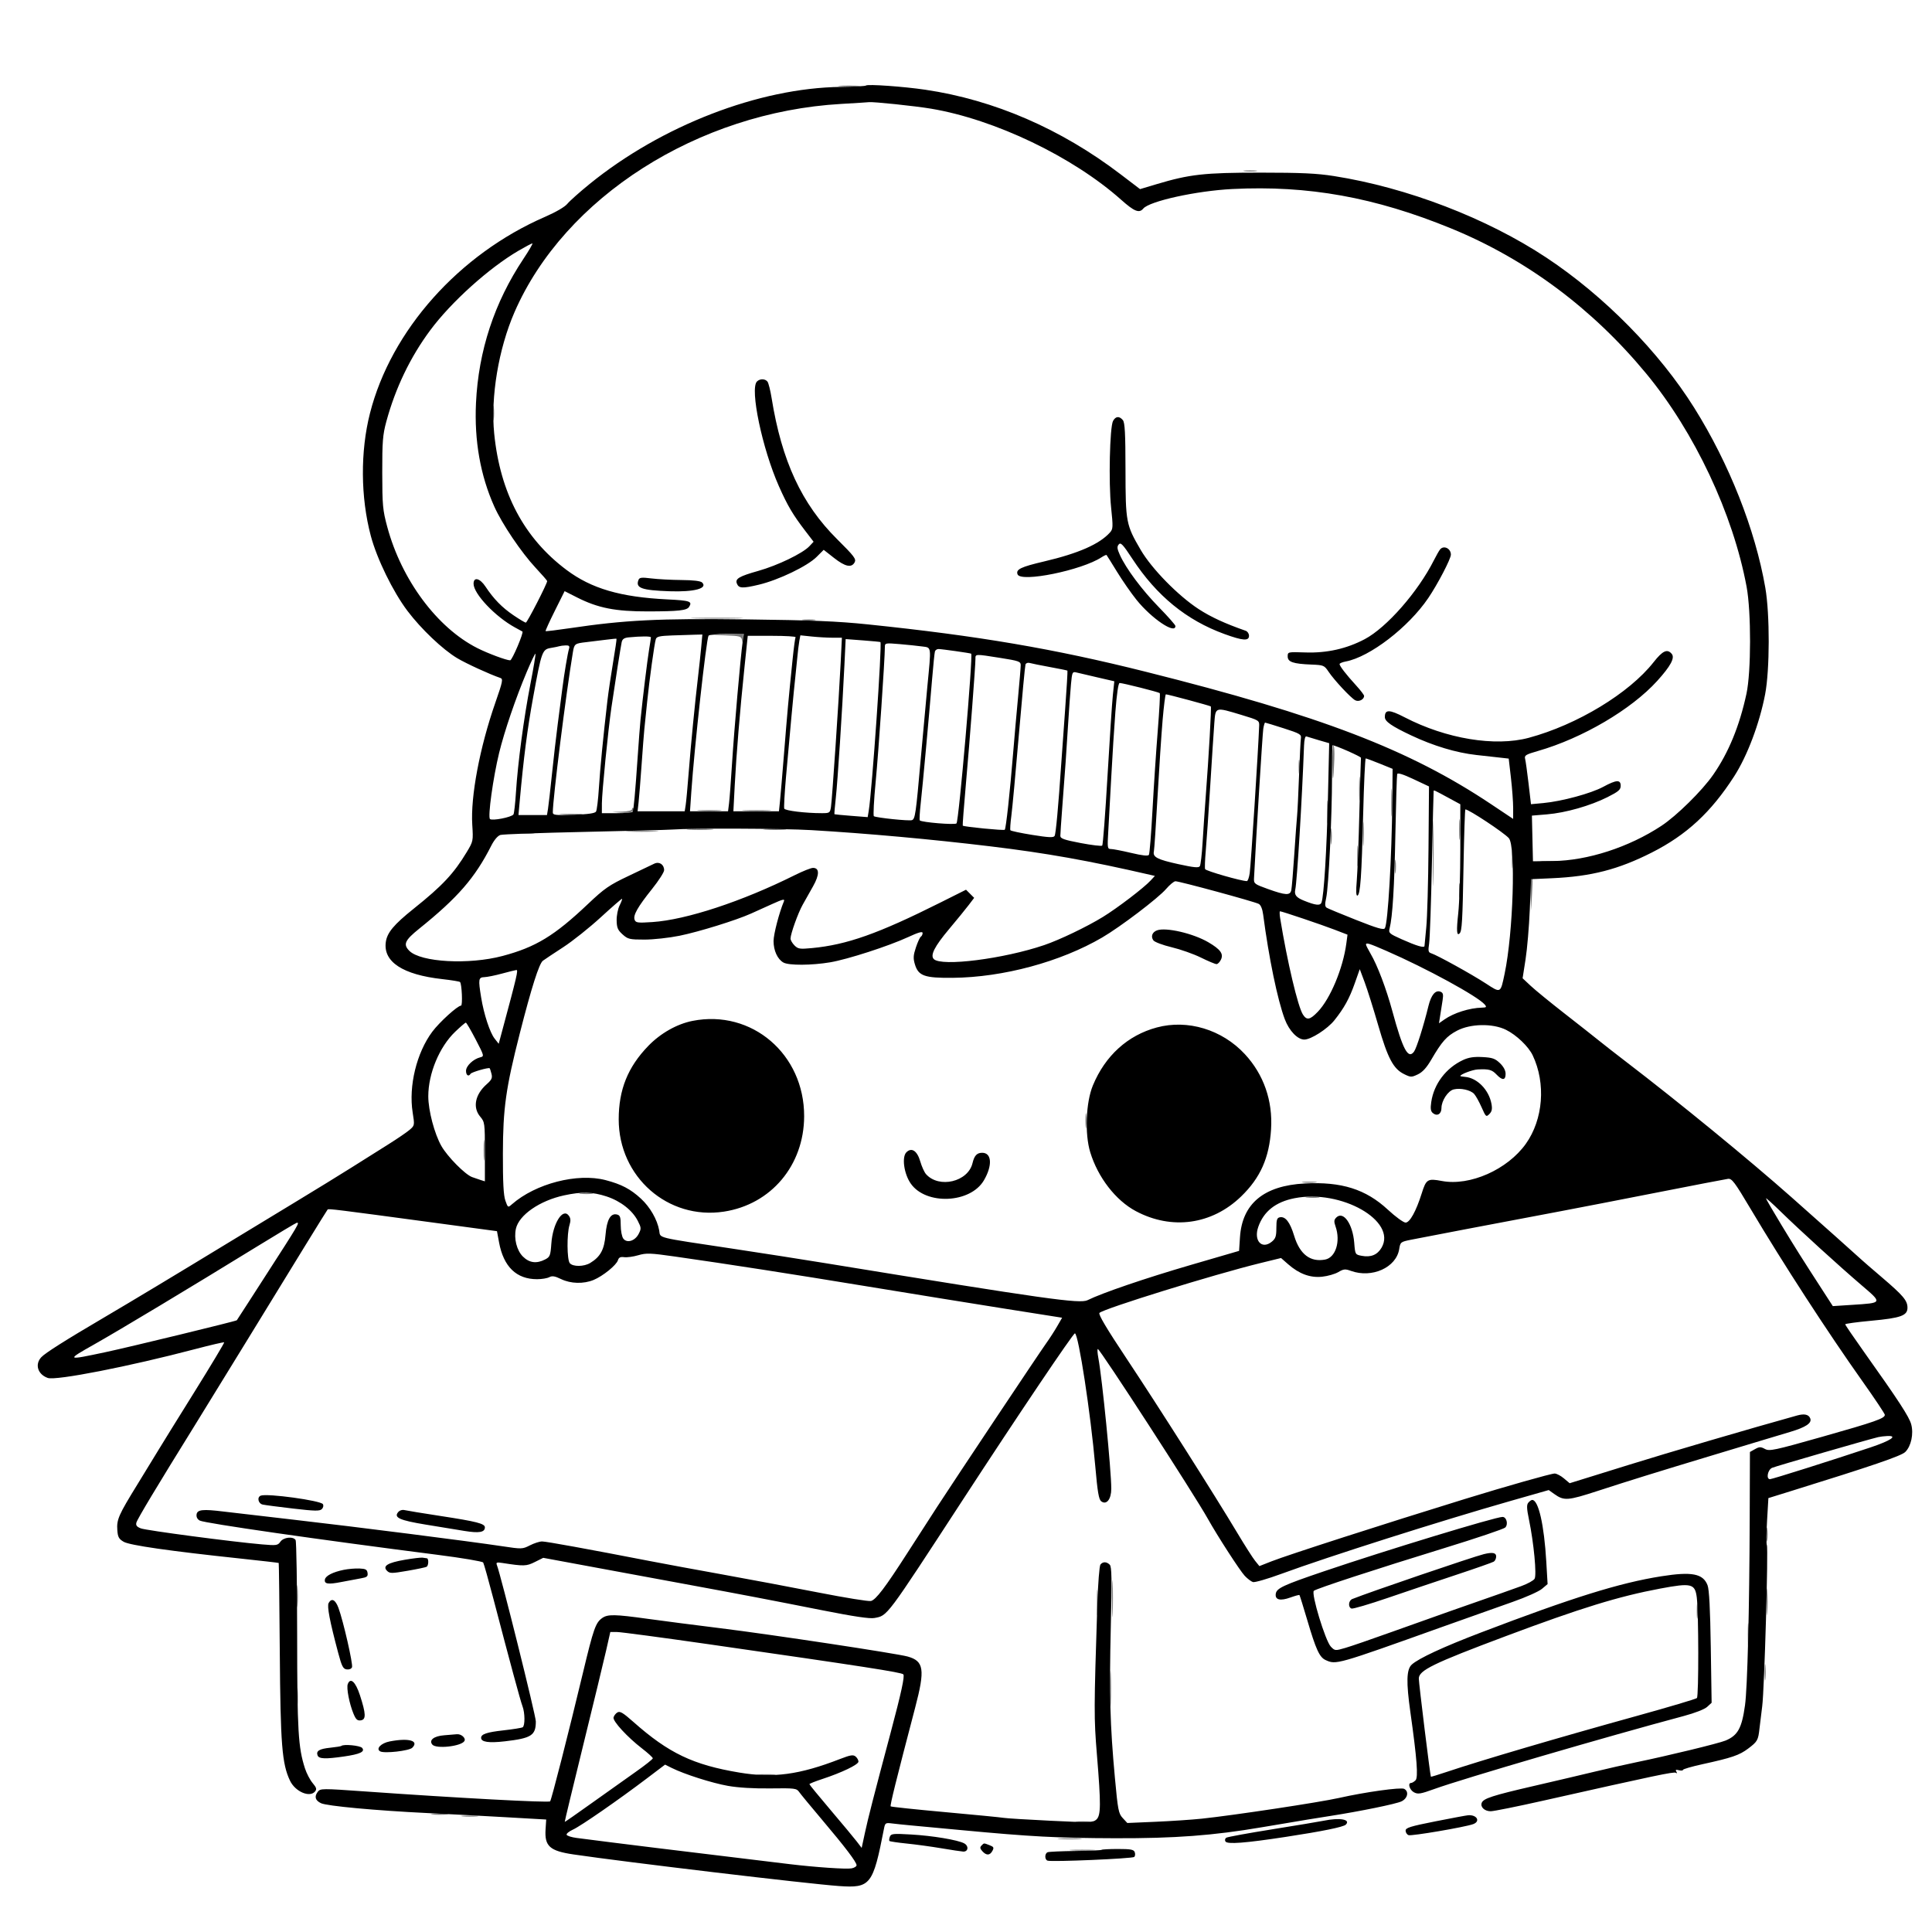 <svg xmlns="http://www.w3.org/2000/svg" width="1024" height="1024" viewBox="0 0 1024 1024" version="1.1"><path d="M 445.250 45.735 C 447.863 45.941, 452.137 45.941, 454.750 45.735 C 457.363 45.529, 455.225 45.360, 450 45.360 C 444.775 45.360, 442.637 45.529, 445.250 45.735 M 659.768 90.725 C 661.565 90.947, 664.265 90.943, 665.768 90.715 C 667.271 90.486, 665.800 90.304, 662.500 90.310 C 659.200 90.315, 657.971 90.502, 659.768 90.725 M 261.320 219 C 261.320 222.575, 261.502 224.037, 261.723 222.250 C 261.945 220.463, 261.945 217.537, 261.723 215.750 C 261.502 213.963, 261.320 215.425, 261.320 219 M 368.750 327.747 C 374.938 327.922, 385.063 327.922, 391.250 327.747 C 397.438 327.571, 392.375 327.428, 380 327.428 C 367.625 327.428, 362.563 327.571, 368.750 327.747 M 425.768 328.725 C 427.565 328.947, 430.265 328.943, 431.768 328.715 C 433.271 328.486, 431.800 328.304, 428.500 328.310 C 425.200 328.315, 423.971 328.502, 425.768 328.725 M 384.185 336.744 C 392.226 337.051, 392.903 337.240, 393.299 339.288 C 393.658 341.138, 393.750 341.050, 393.864 338.750 L 394 336 384.750 336.206 L 375.500 336.411 384.185 336.744 M 706.160 405.250 C 706.327 415.913, 706.756 414.703, 707.226 402.248 C 707.377 398.259, 707.163 394.997, 706.750 394.998 C 706.337 394.999, 706.072 399.613, 706.160 405.250 M 688.310 406.500 C 688.315 409.800, 688.502 411.029, 688.725 409.232 C 688.947 407.435, 688.943 404.735, 688.715 403.232 C 688.486 401.729, 688.304 403.200, 688.310 406.500 M 720.370 418 C 720.370 423.775, 720.535 426.137, 720.737 423.250 C 720.939 420.363, 720.939 415.637, 720.737 412.750 C 720.535 409.863, 720.370 412.225, 720.370 418 M 737.382 425.500 C 737.384 432.100, 737.546 434.670, 737.741 431.211 C 737.937 427.752, 737.936 422.352, 737.738 419.211 C 737.540 416.070, 737.380 418.900, 737.382 425.500 M 703.365 430.500 C 703.368 436, 703.536 438.122, 703.738 435.216 C 703.941 432.311, 703.939 427.811, 703.734 425.216 C 703.528 422.622, 703.363 425, 703.365 430.500 M 759.440 452.500 C 759.440 467.900, 759.579 474.060, 759.748 466.189 C 759.917 458.319, 759.917 445.719, 759.747 438.189 C 759.578 430.660, 759.439 437.100, 759.440 452.500 M 335 428.833 C 335 429.551, 332.980 430.069, 329.750 430.180 L 324.500 430.360 329.390 430.741 C 333.988 431.098, 337.208 429.875, 335.683 428.350 C 335.308 427.974, 335 428.192, 335 428.833 M 370.750 429.737 C 373.637 429.939, 378.363 429.939, 381.250 429.737 C 384.137 429.535, 381.775 429.370, 376 429.370 C 370.225 429.370, 367.863 429.535, 370.750 429.737 M 394.750 429.740 C 398.188 429.936, 403.813 429.936, 407.250 429.740 C 410.688 429.545, 407.875 429.385, 401 429.385 C 394.125 429.385, 391.313 429.545, 394.750 429.740 M 297.784 431.738 C 300.689 431.941, 305.189 431.939, 307.784 431.734 C 310.378 431.528, 308 431.363, 302.500 431.365 C 297 431.368, 294.878 431.536, 297.784 431.738 M 773.355 439.500 C 773.352 444.450, 773.521 446.601, 773.731 444.280 C 773.940 441.959, 773.943 437.909, 773.736 435.280 C 773.530 432.651, 773.358 434.550, 773.355 439.500 M 722.370 442 C 722.370 447.775, 722.535 450.137, 722.737 447.250 C 722.939 444.363, 722.939 439.637, 722.737 436.750 C 722.535 433.863, 722.370 436.225, 722.370 442 M 705.328 443.500 C 705.333 447.350, 705.513 448.802, 705.730 446.728 C 705.946 444.653, 705.943 441.503, 705.722 439.728 C 705.501 437.952, 705.324 439.650, 705.328 443.500 M 365.250 439.739 C 368.413 439.937, 373.587 439.937, 376.750 439.739 C 379.913 439.541, 377.325 439.378, 371 439.378 C 364.675 439.378, 362.087 439.541, 365.250 439.739 M 405.784 439.738 C 408.689 439.941, 413.189 439.939, 415.784 439.734 C 418.378 439.528, 416 439.363, 410.500 439.365 C 405 439.368, 402.878 439.536, 405.784 439.738 M 333.206 440.741 C 336.895 440.932, 343.195 440.934, 347.206 440.743 C 351.218 440.553, 348.200 440.396, 340.500 440.395 C 332.800 440.393, 329.518 440.549, 333.206 440.741 M 276.768 441.725 C 278.565 441.947, 281.265 441.943, 282.768 441.715 C 284.271 441.486, 282.800 441.304, 279.500 441.310 C 276.200 441.315, 274.971 441.502, 276.768 441.725 M 719.355 453.500 C 719.352 458.450, 719.521 460.601, 719.731 458.280 C 719.940 455.959, 719.943 451.909, 719.736 449.280 C 719.530 446.651, 719.358 448.550, 719.355 453.500 M 801.343 455.500 C 801.346 459.900, 801.522 461.576, 801.733 459.224 C 801.945 456.872, 801.942 453.272, 801.727 451.224 C 801.512 449.176, 801.339 451.100, 801.343 455.500 M 739.310 459.500 C 739.315 462.800, 739.502 464.029, 739.725 462.232 C 739.947 460.435, 739.943 457.735, 739.715 456.232 C 739.486 454.729, 739.304 456.200, 739.310 459.500 M 817.280 456.736 C 819.909 456.943, 823.959 456.940, 826.280 456.731 C 828.601 456.521, 826.450 456.352, 821.500 456.355 C 816.550 456.358, 814.651 456.530, 817.280 456.736 M 811.422 466.344 C 811.138 467.083, 811.045 471.020, 811.214 475.094 L 811.522 482.500 812.011 473.748 C 812.498 465.026, 812.400 463.794, 811.422 466.344 M 773.320 472 C 773.320 475.575, 773.502 477.038, 773.723 475.250 C 773.945 473.462, 773.945 470.538, 773.723 468.750 C 773.502 466.962, 773.320 468.425, 773.320 472 M 575.320 594 C 575.320 597.575, 575.502 599.038, 575.723 597.250 C 575.945 595.462, 575.945 592.538, 575.723 590.750 C 575.502 588.962, 575.320 590.425, 575.320 594 M 256.355 609.500 C 256.352 614.450, 256.521 616.601, 256.731 614.280 C 256.940 611.959, 256.943 607.909, 256.736 605.280 C 256.530 602.651, 256.358 604.550, 256.355 609.500 M 690.750 626.723 C 692.538 626.945, 695.462 626.945, 697.250 626.723 C 699.038 626.502, 697.575 626.320, 694 626.320 C 690.425 626.320, 688.962 626.502, 690.750 626.723 M 307.768 632.725 C 309.565 632.947, 312.265 632.943, 313.768 632.715 C 315.271 632.486, 313.800 632.304, 310.500 632.310 C 307.200 632.315, 305.971 632.502, 307.768 632.725 M 692.768 634.725 C 694.565 634.947, 697.265 634.943, 698.768 634.715 C 700.271 634.486, 698.800 634.304, 695.500 634.310 C 692.200 634.315, 690.971 634.502, 692.768 634.725 M 936.310 813.500 C 936.315 816.800, 936.502 818.029, 936.725 816.232 C 936.947 814.435, 936.943 811.735, 936.715 810.232 C 936.486 808.729, 936.304 810.200, 936.310 813.500 M 589.405 847.500 C 589.406 856.300, 589.559 859.766, 589.745 855.203 C 589.930 850.639, 589.929 843.439, 589.742 839.203 C 589.555 834.966, 589.404 838.700, 589.405 847.500 M 157.360 846 C 157.360 851.225, 157.529 853.362, 157.735 850.750 C 157.941 848.138, 157.941 843.862, 157.735 841.250 C 157.529 838.638, 157.360 840.775, 157.360 846 M 936.378 849 C 936.378 855.325, 936.541 857.913, 936.739 854.750 C 936.937 851.587, 936.937 846.413, 936.739 843.250 C 936.541 840.087, 936.378 842.675, 936.378 849 M 581.374 849.500 C 581.376 855.550, 581.541 857.896, 581.740 854.713 C 581.939 851.531, 581.937 846.581, 581.736 843.713 C 581.535 840.846, 581.372 843.450, 581.374 849.500 M 899.320 854 C 899.320 857.575, 899.502 859.038, 899.723 857.250 C 899.945 855.462, 899.945 852.538, 899.723 850.750 C 899.502 848.962, 899.320 850.425, 899.320 854 M 926.365 866.500 C 926.368 872, 926.536 874.122, 926.738 871.216 C 926.941 868.311, 926.939 863.811, 926.734 861.216 C 926.528 858.622, 926.363 861, 926.365 866.500 M 588.402 895 C 588.402 903.525, 588.556 907.013, 588.743 902.750 C 588.931 898.487, 588.931 891.513, 588.743 887.250 C 588.556 882.987, 588.402 886.475, 588.402 895 M 935.328 886.500 C 935.333 890.350, 935.513 891.802, 935.730 889.728 C 935.946 887.653, 935.943 884.503, 935.722 882.728 C 935.501 880.952, 935.324 882.650, 935.328 886.500 M 157.343 899.500 C 157.346 903.900, 157.522 905.576, 157.733 903.224 C 157.945 900.872, 157.942 897.272, 157.727 895.224 C 157.512 893.176, 157.339 895.100, 157.343 899.500 M 401.750 940.732 C 404.087 940.943, 407.913 940.943, 410.250 940.732 C 412.587 940.522, 410.675 940.349, 406 940.349 C 401.325 940.349, 399.413 940.522, 401.750 940.732 M 229.250 961.728 C 231.313 961.944, 234.688 961.944, 236.750 961.728 C 238.813 961.513, 237.125 961.336, 233 961.336 C 228.875 961.336, 227.188 961.513, 229.250 961.728 M 245.250 962.728 C 247.313 962.944, 250.688 962.944, 252.750 962.728 C 254.813 962.513, 253.125 962.336, 249 962.336 C 244.875 962.336, 243.188 962.513, 245.250 962.728 M 570.750 965.723 C 572.538 965.945, 575.462 965.945, 577.250 965.723 C 579.038 965.502, 577.575 965.320, 574 965.320 C 570.425 965.320, 568.962 965.502, 570.750 965.723 M 561.750 974.737 C 564.638 974.939, 569.362 974.939, 572.250 974.737 C 575.138 974.535, 572.775 974.370, 567 974.370 C 561.225 974.370, 558.862 974.535, 561.750 974.737 M 568.287 980.740 C 571.469 980.939, 576.419 980.937, 579.287 980.736 C 582.154 980.535, 579.550 980.372, 573.500 980.374 C 567.450 980.376, 565.104 980.541, 568.287 980.740" stroke="none" fill="#777777" fill-rule="evenodd"/><path d="M 458.964 45.337 C 458.669 45.650, 452.705 45.975, 445.711 46.059 C 402.310 46.585, 350.605 66.563, 312.493 97.531 C 307.201 101.832, 301.887 106.565, 300.685 108.050 C 299.389 109.651, 294.602 112.442, 288.922 114.908 C 243.265 134.732, 207.294 175.076, 196.099 219.016 C 190.940 239.264, 191.101 263.553, 196.530 284 C 199.765 296.181, 208.244 313.547, 215.955 323.780 C 223.153 333.333, 234.603 344.218, 242.303 348.831 C 247.073 351.688, 259.702 357.477, 265.205 359.329 C 266.727 359.841, 266.443 361.240, 262.554 372.400 C 254.274 396.160, 249.365 422.136, 250.313 437.175 C 250.853 445.730, 250.812 445.930, 247.371 451.643 C 240.533 462.999, 234.513 469.426, 219.343 481.563 C 208.646 490.122, 205.117 494.369, 204.464 499.473 C 203.136 509.841, 213.556 516.623, 234.387 518.949 C 239.275 519.495, 243.522 520.189, 243.825 520.492 C 244.784 521.450, 245.280 533, 244.363 533 C 242.549 533, 232.922 541.743, 229.109 546.853 C 220.800 557.991, 216.509 575.650, 218.718 589.617 C 219.795 596.420, 219.777 596.527, 217.154 598.795 C 215.694 600.057, 210.675 603.490, 206 606.424 C 201.325 609.357, 192.550 614.881, 186.500 618.699 C 180.450 622.517, 166.725 630.952, 156 637.442 C 145.275 643.932, 129.387 653.576, 120.694 658.871 C 94.769 674.665, 69.280 689.998, 54.962 698.411 C 34.610 710.372, 23.990 717.095, 21.892 719.346 C 18.349 723.150, 19.995 728.450, 25.307 730.338 C 29.612 731.869, 68.471 724.261, 103.579 715.012 C 111.749 712.860, 118.604 711.271, 118.813 711.480 C 119.022 711.689, 111.811 723.704, 102.790 738.180 C 93.768 752.656, 85.315 766.300, 84.005 768.500 C 82.695 770.700, 77.742 778.800, 72.998 786.500 C 62.775 803.093, 61.773 805.369, 62.186 811.063 C 62.448 814.683, 63.004 815.695, 65.545 817.173 C 68.756 819.041, 89.818 822.067, 127.500 826.074 C 138.500 827.244, 147.601 828.294, 147.724 828.407 C 147.847 828.521, 148.103 849.739, 148.293 875.557 C 148.654 924.737, 149.456 934.836, 153.705 943.791 C 156.469 949.616, 164.153 952.931, 166.983 949.520 C 167.984 948.315, 167.745 947.485, 165.696 945.051 C 164.313 943.407, 162.487 939.911, 161.638 937.281 C 158.046 926.156, 157.535 917.471, 157.498 867 C 157.478 839.775, 157.107 816.938, 156.672 816.250 C 155.373 814.195, 150.286 814.754, 148.618 817.135 C 147.220 819.131, 146.586 819.223, 138.812 818.555 C 123.095 817.204, 77.497 811.176, 74.638 810.071 C 72.510 809.248, 71.906 808.468, 72.283 807.027 C 72.781 805.122, 83.070 787.997, 103.844 754.500 C 109.642 745.150, 122.097 724.900, 131.521 709.500 C 155.386 670.502, 173.191 641.582, 173.659 641.056 C 174.101 640.559, 178.699 641.128, 228.454 647.838 L 263.407 652.551 264.515 658.525 C 266.903 671.403, 273.717 678, 284.631 678 C 287.106 678, 290.026 677.521, 291.119 676.936 C 292.656 676.114, 294.071 676.340, 297.369 677.936 C 302.490 680.415, 309.314 680.597, 314.628 678.396 C 319.545 676.359, 326.681 670.579, 327.513 667.960 C 327.988 666.462, 328.830 666.047, 330.825 666.328 C 332.296 666.535, 335.653 666.074, 338.285 665.303 C 342.564 664.050, 344.627 664.123, 357.785 665.999 C 386.539 670.097, 419.060 675.152, 460.500 681.963 C 483.600 685.760, 516.100 691.016, 532.721 693.644 L 562.943 698.422 560.325 702.961 C 558.885 705.457, 556.257 709.525, 554.484 712 C 550.725 717.248, 506.355 783.793, 496.759 798.575 C 493.161 804.117, 486.048 815.142, 480.952 823.075 C 469.096 841.533, 464.266 847.895, 461.601 848.564 C 460.425 848.859, 447.996 846.852, 433.981 844.105 C 419.967 841.357, 397.025 837.042, 383 834.516 C 368.975 831.990, 351.650 828.788, 344.500 827.401 C 311.557 821.010, 289.513 817, 287.318 817 C 285.999 817, 283.096 817.930, 280.867 819.068 C 276.899 821.092, 276.591 821.102, 266.157 819.529 C 248.744 816.904, 188.738 809.271, 156 805.516 C 139.225 803.592, 122.350 801.628, 118.500 801.152 C 107.502 799.791, 104.556 800.106, 104.189 802.682 C 103.993 804.062, 104.615 805.259, 105.880 805.936 C 108.516 807.347, 168.793 816.027, 231.969 824.094 C 244.877 825.743, 255.737 827.575, 256.103 828.167 C 256.468 828.758, 258.900 837.400, 261.505 847.371 C 270.303 881.036, 275.840 901.486, 276.923 904.315 C 278.270 907.835, 278.327 914.680, 277.017 915.490 C 276.476 915.824, 271.865 916.563, 266.769 917.132 C 258.041 918.106, 255 919.128, 255 921.087 C 255 923.327, 259.075 923.920, 267.641 922.928 C 281.673 921.303, 284 919.803, 284 912.381 C 284 909.321, 265.532 835.157, 263.362 829.502 C 262.833 828.122, 263.274 827.943, 266.116 828.386 C 277.692 830.186, 278.979 830.151, 283.476 827.905 L 287.925 825.683 316.212 830.919 C 331.771 833.798, 354.175 837.939, 366 840.120 C 394.077 845.299, 407.481 847.864, 436.192 853.551 C 452.472 856.776, 460.989 858.037, 463.413 857.582 C 470.509 856.251, 469.250 857.933, 510.270 795 C 539.525 750.116, 568.923 706.466, 569.737 706.701 C 571.654 707.254, 578.043 748.973, 580.504 777 C 581.725 790.902, 582.382 794.755, 583.700 795.742 C 586.475 797.818, 589 794.629, 589 789.049 C 589 779.260, 584.200 730.717, 582.147 719.750 C 581.658 717.138, 581.538 715.005, 581.879 715.011 C 583.049 715.031, 632.977 792.085, 640.188 805 C 645.257 814.077, 657.227 832.577, 659.753 835.238 C 661.183 836.745, 663.128 838.223, 664.077 838.524 C 665.025 838.825, 671.808 836.864, 679.150 834.166 C 703.943 825.056, 763.311 806.179, 800.873 795.462 L 820.856 789.761 823.739 791.814 C 829.013 795.569, 830.809 795.440, 847.107 790.131 C 863.403 784.822, 878.168 780.240, 907.500 771.389 C 917.400 768.402, 929.100 764.870, 933.500 763.540 C 937.900 762.211, 944.769 760.149, 948.765 758.959 C 957.136 756.467, 960.424 754.269, 959.476 751.798 C 958.665 749.685, 956.359 749.170, 952.500 750.242 C 928.414 756.931, 883.766 770.026, 863.500 776.345 C 859.100 777.717, 850.202 780.482, 843.726 782.489 L 831.952 786.138 828.899 783.569 C 827.220 782.156, 825.011 781, 823.991 781 C 822.102 781, 798.210 787.777, 776.500 794.471 C 733.098 807.854, 682.507 824.163, 673.941 827.533 L 667.500 830.067 665.245 827.283 C 664.004 825.753, 659.761 819.100, 655.815 812.500 C 643.916 792.597, 613.667 744.973, 597.191 720.202 C 586.495 704.121, 582.016 696.584, 582.732 695.868 C 585.004 693.596, 643.556 675.455, 667.740 669.530 L 678.981 666.776 682.690 670.032 C 688.566 675.192, 694.393 677.342, 700.725 676.689 C 703.686 676.383, 707.557 675.279, 709.327 674.235 C 712.138 672.576, 712.983 672.495, 716.022 673.592 C 727.179 677.621, 740.047 671.814, 741.609 662.045 C 742.203 658.330, 742.364 658.203, 747.859 657.086 C 753.244 655.992, 793.392 648.341, 827.500 641.909 C 836.300 640.250, 859.250 635.796, 878.500 632.011 C 897.750 628.227, 914.558 624.988, 915.852 624.815 C 917.925 624.537, 919.345 626.420, 927.852 640.726 C 945.107 669.745, 968.750 706.188, 987.178 732.168 C 993.680 741.335, 999 749.311, 999 749.892 C 999 751.783, 993.922 753.563, 965.786 761.529 C 940.293 768.747, 937.862 769.264, 935.457 767.977 C 933.197 766.767, 932.481 766.781, 930.171 768.079 L 927.500 769.579 927.380 805.040 C 927.216 853.344, 926.178 894.577, 924.893 903.812 C 923.203 915.968, 921.084 919.813, 914.582 922.530 C 911.013 924.021, 884.034 930.574, 867 934.087 C 861.775 935.165, 852.100 937.353, 845.500 938.950 C 838.900 940.547, 824.275 943.984, 813 946.588 C 791.037 951.661, 786.238 953.215, 785.345 955.544 C 784.491 957.768, 786.877 960, 790.108 960 C 791.683 960, 804.116 957.495, 817.736 954.433 C 877.964 940.893, 887.134 938.965, 888.190 939.617 C 888.919 940.068, 889.026 939.851, 888.498 938.997 C 887.894 938.020, 888.237 937.829, 889.844 938.249 C 891.030 938.559, 892 938.479, 892 938.072 C 892 937.664, 896.612 936.320, 902.250 935.085 C 917.999 931.635, 921.910 930.298, 926.592 926.764 C 931.506 923.055, 931.901 922.348, 932.574 916.055 C 932.842 913.550, 933.488 908.268, 934.011 904.319 C 935.146 895.734, 937.320 820.327, 936.472 818.954 C 936.146 818.427, 936.195 812.602, 936.581 806.010 L 937.282 794.023 948.891 790.420 C 992.410 776.912, 1007.662 771.697, 1009.821 769.584 C 1012.939 766.532, 1014.344 759.992, 1012.974 754.904 C 1011.901 750.920, 1006.305 742.336, 987.945 716.512 C 982.475 708.818, 978 702.249, 978 701.912 C 978 701.576, 984.188 700.728, 991.750 700.028 C 1007.510 698.569, 1011 697.315, 1011 693.109 C 1011 689.320, 1008.766 686.680, 997.235 676.839 C 991.881 672.270, 987.275 668.289, 987 667.992 C 986.496 667.449, 962.489 646.032, 949.500 634.538 C 926.580 614.255, 890.010 584.314, 861.500 562.488 C 856.550 558.699, 850.244 553.776, 847.487 551.549 C 844.730 549.322, 836.416 542.775, 829.010 537 C 821.605 531.225, 813.626 524.700, 811.279 522.500 L 807.012 518.500 808.573 508.500 C 809.432 503, 810.442 491.183, 810.817 482.241 L 811.500 465.981 822.701 465.476 C 843.417 464.543, 857.764 460.841, 875.500 451.854 C 893.936 442.512, 906.859 430.552, 919.156 411.450 C 926.090 400.680, 932.584 383.466, 935.550 368 C 938.040 355.011, 938.093 325.593, 935.651 311.506 C 930.302 280.653, 916.503 245.725, 897.981 216.153 C 879.405 186.495, 850.207 156.823, 819.713 136.614 C 788.079 115.649, 745.825 99.415, 707 93.309 C 697.958 91.887, 689.623 91.500, 668 91.500 C 638.254 91.500, 630.564 92.359, 612.874 97.656 L 604.247 100.239 593.874 92.333 C 562.339 68.299, 526.982 52.988, 490.500 47.570 C 478.999 45.861, 459.755 44.499, 458.964 45.337 M 445.837 55.080 C 369.972 59.431, 299.140 104.598, 272.676 165.500 C 264.242 184.910, 259.993 210.363, 261.938 229.822 C 265.084 261.294, 277.759 285.201, 300.226 302.044 C 313.476 311.977, 328.835 316.469, 353.750 317.699 C 365.779 318.293, 367.084 318.747, 365.213 321.689 C 364.031 323.548, 359.654 324.026, 343.500 324.061 C 326.225 324.099, 316.939 322.275, 305.881 316.672 L 299.262 313.318 294.060 323.755 C 291.199 329.495, 289.003 334.332, 289.179 334.504 C 289.356 334.676, 295.125 333.981, 302 332.960 C 331.277 328.612, 348.924 327.731, 395.500 328.290 C 430.304 328.708, 443.784 329.262, 460 330.941 C 518.475 336.995, 558.553 343.824, 607.181 356.021 C 700.181 379.346, 746.931 397.266, 790.250 426.193 L 802 434.039 802.006 428.270 C 802.009 425.096, 801.480 417.903, 800.830 412.285 L 799.648 402.070 795.574 401.614 C 793.333 401.364, 787.450 400.709, 782.500 400.160 C 771.869 398.981, 759.759 395.342, 748.001 389.793 C 737.523 384.848, 734 382.397, 734 380.054 C 734 375.929, 736.341 375.964, 744.546 380.214 C 766.503 391.587, 792.402 395.859, 810.268 391.056 C 835.877 384.171, 863.510 367.431, 876.447 350.964 C 881.238 344.866, 883.709 343.739, 886.064 346.577 C 887.813 348.684, 885.479 353.024, 878.377 360.873 C 864.667 376.023, 838.707 391.282, 815.152 398.036 C 808.672 399.894, 807.867 400.385, 808.340 402.194 C 808.635 403.322, 809.455 409.195, 810.163 415.245 L 811.449 426.246 818.065 425.631 C 827.806 424.725, 843.320 420.519, 849.738 417.042 C 856.723 413.259, 859 413.123, 859 416.487 C 859 418.563, 857.848 419.555, 852.038 422.481 C 842.900 427.082, 829.852 430.799, 819.927 431.626 L 811.941 432.292 812.220 444.396 L 812.500 456.500 823 456.377 C 841.450 456.161, 863.336 449.068, 880.556 437.724 C 888.697 432.360, 902.174 419.075, 908.015 410.656 C 916.213 398.839, 921.946 384.882, 925.663 367.695 C 928.167 356.111, 928.209 324.318, 925.736 311 C 918.566 272.375, 898.140 228.995, 872.527 198 C 844.007 163.487, 808.845 137.331, 769.081 121.053 C 728.725 104.532, 693.392 98.171, 653.163 100.184 C 634.159 101.135, 609.226 106.613, 605.953 110.556 C 603.813 113.136, 601.216 112.107, 594.298 105.939 C 568.703 83.119, 527.361 63.296, 493.500 57.606 C 484.991 56.176, 462.660 53.839, 460.500 54.152 C 459.950 54.231, 453.352 54.649, 445.837 55.080 M 274.846 132.870 C 259.133 142.052, 239.115 160.090, 227.996 175.087 C 217.434 189.331, 209.574 205.687, 204.759 223.444 C 202.865 230.425, 202.577 234.036, 202.600 250.500 C 202.624 267.841, 202.856 270.354, 205.263 279.277 C 212.832 307.353, 231.678 332.716, 252.978 343.493 C 258.596 346.335, 268.456 350.010, 270.407 349.988 C 271.438 349.976, 277.714 335.192, 276.888 334.721 C 276.674 334.599, 274.925 333.643, 273 332.595 C 262.536 326.900, 251 314.738, 251 309.401 C 251 305.604, 254.342 306.408, 257.331 310.924 C 261.648 317.447, 266.052 321.961, 272.121 326.082 C 275.294 328.237, 278.256 330, 278.704 330 C 279.420 330, 290.045 309.313, 290.013 307.982 C 290.006 307.697, 287.268 304.547, 283.929 300.982 C 276.396 292.938, 266.153 277.771, 261.993 268.500 C 254.606 252.036, 251.338 233.553, 252.284 213.585 C 253.594 185.940, 262.006 160.365, 277.391 137.250 C 280.411 132.713, 282.564 129, 282.175 129 C 281.786 129, 278.488 130.741, 274.846 132.870 M 401.200 202.200 C 397.345 206.055, 404.001 237.800, 412.839 257.712 C 417.404 267.998, 420.232 272.792, 426.764 281.318 L 431.221 287.136 428.974 289.527 C 425.430 293.301, 412.195 299.687, 401.912 302.587 C 391.794 305.440, 389.578 306.737, 390.541 309.245 C 391.549 311.874, 393.451 311.982, 402.181 309.908 C 412.648 307.421, 427.928 300.072, 432.833 295.167 L 436.580 291.420 442.040 295.710 C 447.987 300.383, 451.344 301.094, 452.985 298.027 C 453.908 296.304, 452.736 294.760, 443.689 285.777 C 424.911 267.134, 414.330 244.340, 408.975 211 C 408.313 206.875, 407.317 202.938, 406.763 202.250 C 405.486 200.666, 402.758 200.642, 401.200 202.200 M 589.928 223.135 C 588.191 226.381, 587.532 255.821, 588.903 268.920 C 589.999 279.384, 589.953 280.396, 588.294 282.239 C 582.754 288.396, 571.629 293.293, 553.500 297.554 C 540.980 300.496, 538.320 301.786, 539.332 304.422 C 541.027 308.840, 573.293 302.278, 583.837 295.371 C 585.122 294.529, 586.315 293.989, 586.489 294.170 C 586.662 294.352, 589.146 298.325, 592.008 303 C 594.871 307.675, 599.527 314.381, 602.356 317.902 C 610.377 327.886, 623 336.380, 623 331.795 C 623 331.249, 619.063 326.777, 614.250 321.857 C 605.260 312.666, 596.813 301.346, 593.560 294.133 C 592.077 290.845, 591.959 289.755, 592.953 288.557 C 593.994 287.302, 595.137 288.512, 600.216 296.247 C 613.072 315.826, 628.825 328.697, 648.900 336.023 C 658.730 339.610, 662 339.846, 662 336.969 C 662 335.851, 661.212 334.662, 660.250 334.325 C 649.180 330.453, 641.790 327.045, 635.291 322.814 C 624.439 315.750, 610.426 301.442, 604.621 291.500 C 596.810 278.122, 596.576 276.888, 596.535 248.906 C 596.508 229.571, 596.206 223.957, 595.128 222.656 C 593.255 220.397, 591.297 220.577, 589.928 223.135 M 763.243 291.250 C 762.693 291.938, 761.236 294.496, 760.006 296.935 C 751.544 313.722, 734.964 332.631, 723.314 338.783 C 713.734 343.841, 703.286 346.187, 692 345.814 C 682.522 345.501, 682.500 345.506, 682.500 347.928 C 682.500 350.871, 685.388 351.855, 695.149 352.239 C 701.519 352.489, 701.898 352.647, 704.147 356 C 707.180 360.521, 715.921 369.887, 718.290 371.155 C 720.171 372.162, 723 370.767, 723 368.835 C 723 368.328, 721.060 365.796, 718.689 363.207 C 713.532 357.575, 710 353.010, 710 351.976 C 710 351.562, 711.462 350.948, 713.250 350.611 C 726.051 348.204, 746.450 332.536, 756.989 317.016 C 761.979 309.669, 769 296.201, 769 293.978 C 769 290.656, 765.172 288.842, 763.243 291.250 M 338.399 307.403 C 336.759 311.677, 340.022 312.858, 354.910 313.379 C 367.957 313.835, 375.272 311.871, 372.150 308.750 C 371.333 307.934, 367.534 307.474, 361.200 307.424 C 355.865 307.383, 348.690 307.002, 345.256 306.577 C 339.992 305.926, 338.916 306.056, 338.399 307.403 M 356.305 336.790 C 349.600 337.026, 348.015 337.390, 347.589 338.790 C 346.806 341.363, 344.215 360.120, 343.002 372 C 342.412 377.775, 341.741 384.300, 341.512 386.500 C 341.282 388.700, 340.622 397.250, 340.044 405.500 C 339.466 413.750, 338.754 422.637, 338.462 425.250 L 337.931 430 350.420 430 L 362.909 430 363.421 426.750 C 363.703 424.962, 364.420 417.200, 365.016 409.500 C 366.150 394.849, 368.341 372.450, 370.055 358 C 370.609 353.325, 371.333 346.532, 371.664 342.904 L 372.264 336.308 368.382 336.404 C 366.247 336.457, 360.812 336.630, 356.305 336.790 M 375.544 336.929 C 374.345 338.869, 367.987 396.519, 366.410 419.750 L 365.714 430 375.796 430 L 385.877 430 386.411 425.750 C 386.704 423.413, 387.422 413.850, 388.007 404.500 C 389.097 387.065, 392.520 347.845, 393.615 340.250 L 394.227 336 385.173 336 C 380.193 336, 375.860 336.418, 375.544 336.929 M 333.253 337.813 C 330.869 338.043, 329.876 338.707, 329.514 340.313 C 329.012 342.539, 326.046 361.416, 324.063 375 C 322.313 386.989, 319.027 420.015, 319.013 425.750 L 319 431 326.941 431 C 331.309 431, 335.079 430.663, 335.320 430.250 C 335.851 429.341, 336.675 420.315, 337.990 401 C 338.533 393.025, 339.206 384.250, 339.484 381.500 C 340.659 369.900, 343.078 350.070, 343.998 344.500 C 344.543 341.200, 344.991 338.197, 344.994 337.826 C 345 337.174, 339.936 337.169, 333.253 337.813 M 394.582 353.713 C 392.187 376.689, 390.268 399.949, 389.421 416.278 L 388.709 430 400.783 430 L 412.856 430 413.400 424.750 C 413.700 421.863, 414.647 410.725, 415.506 400 C 417.404 376.295, 417.811 371.806, 420.090 349.500 C 420.708 343.450, 421.417 338.163, 421.666 337.750 C 421.915 337.337, 416.315 337, 409.221 337 L 396.325 337 394.582 353.713 M 423.669 339.619 C 423.368 341.203, 422.835 345.650, 422.485 349.500 C 422.135 353.350, 421.678 357.850, 421.471 359.500 C 420.985 363.362, 418.306 392.087, 416.577 411.970 C 415.837 420.478, 415.428 427.951, 415.668 428.577 C 416.093 429.685, 426.916 431, 435.606 431 C 439.689 431, 439.936 430.833, 440.425 427.750 C 441.033 423.923, 444.639 370.354, 445.574 351.250 L 446.223 338 441.258 338 C 438.528 338, 433.576 337.716, 430.255 337.369 L 424.217 336.738 423.669 339.619 M 321 339.090 C 317.975 339.479, 313.357 340.045, 310.739 340.347 C 304.625 341.052, 304.390 341.230, 303.639 345.726 C 299.972 367.673, 293 423.282, 293 430.582 C 293 432.025, 294.324 432.176, 304.047 431.843 C 311.781 431.578, 315.339 431.069, 315.911 430.145 C 316.359 429.419, 317.041 423.802, 317.426 417.662 C 318.079 407.257, 319.719 390.426, 321.926 371.500 C 322.439 367.100, 323.796 357.918, 324.942 351.096 C 326.088 344.274, 326.907 338.622, 326.763 338.537 C 326.618 338.452, 324.025 338.701, 321 339.090 M 447.553 352.615 C 446.395 376.741, 443.965 414.177, 442.988 422.940 C 442.470 427.582, 442.149 431.460, 442.273 431.557 C 442.398 431.655, 446.413 432.041, 451.196 432.415 L 459.891 433.096 460.438 429.798 C 462.210 419.116, 467.604 341.271, 466.639 340.306 C 466.529 340.195, 462.339 339.795, 457.329 339.417 L 448.219 338.730 447.553 352.615 M 469 342.878 C 469 349.248, 465.605 398.980, 464.124 414.315 C 463.177 424.114, 462.752 432.347, 463.179 432.610 C 464.540 433.452, 481.924 435.243, 483.365 434.690 C 485.063 434.038, 485.438 431.430, 487.989 402.500 C 489.104 389.850, 490.688 372.514, 491.508 363.976 C 493.625 341.948, 493.805 343.339, 488.750 342.634 C 486.413 342.308, 481.012 341.745, 476.750 341.383 C 469.278 340.748, 469 340.802, 469 342.878 M 296.500 342.497 C 295.950 342.684, 293.902 343.102, 291.948 343.426 C 287.396 344.182, 287.033 345.195, 282.591 369.500 C 279.500 386.409, 277.519 401.733, 275.449 424.750 L 274.797 432 282.353 432 L 289.909 432 290.446 428.750 C 290.741 426.962, 291.680 418.750, 292.532 410.500 C 293.385 402.250, 294.757 390.325, 295.582 384 C 296.407 377.675, 297.516 369.125, 298.045 365 C 299.125 356.589, 300.840 346.396, 301.619 343.750 C 302.009 342.426, 301.571 342.019, 299.817 342.079 C 298.543 342.122, 297.050 342.311, 296.500 342.497 M 495.540 345.250 C 495.321 345.938, 494.641 352.575, 494.028 360 C 492.365 380.130, 489.045 416.341, 487.982 425.940 C 487.467 430.582, 487.249 434.582, 487.496 434.830 C 488.533 435.866, 506.092 437.308, 506.963 436.428 C 508.204 435.177, 515.803 347.304, 514.744 346.461 C 514.374 346.166, 499.132 344, 497.428 344 C 496.608 344, 495.758 344.563, 495.540 345.250 M 279.174 356.169 C 273.350 369.974, 267.337 387.605, 264.548 399.054 C 261.350 412.187, 258.480 432.880, 259.690 434.090 C 260.782 435.182, 271.106 433.175, 272.139 431.671 C 272.491 431.159, 273.083 425.961, 273.454 420.120 C 274.455 404.361, 277.625 380.557, 281.103 362.674 C 282.797 353.970, 284.012 346.678, 283.804 346.470 C 283.595 346.262, 281.512 350.627, 279.174 356.169 M 517.004 349.250 C 517.012 352.977, 514.033 392.032, 511.956 415.422 C 510.886 427.479, 510.128 437.461, 510.271 437.604 C 510.893 438.227, 532.032 440.302, 532.543 439.790 C 533.199 439.134, 535.293 419.943, 536.993 399 C 537.640 391.025, 538.807 377.799, 539.585 369.610 C 540.363 361.420, 541 353.751, 541 352.568 C 541 350.603, 540.059 350.267, 530.187 348.708 C 516.648 346.569, 516.999 346.555, 517.004 349.250 M 543.530 352.181 C 543.276 352.906, 541.694 369.700, 540.013 389.500 C 538.332 409.300, 536.541 428.621, 536.034 432.436 C 535.527 436.251, 535.300 439.676, 535.529 440.047 C 535.758 440.418, 540.952 441.527, 547.071 442.511 C 555.777 443.912, 558.361 444.034, 558.957 443.070 C 559.627 441.986, 560.916 427.922, 562.540 404 C 562.820 399.875, 563.720 387.319, 564.540 376.099 C 565.360 364.878, 565.911 355.585, 565.765 355.448 C 565.619 355.311, 561.450 354.458, 556.500 353.553 C 551.550 352.647, 546.710 351.672, 545.745 351.384 C 544.780 351.097, 543.783 351.456, 543.530 352.181 M 567.636 362.676 C 567.286 366.429, 566.553 376.700, 566.007 385.500 C 565.013 401.517, 564.813 404.359, 562.982 428.395 C 562.442 435.488, 562 442.075, 562 443.033 C 562 444.455, 563.980 445.153, 572.750 446.825 C 578.663 447.952, 583.815 448.565, 584.200 448.187 C 584.584 447.809, 585.841 431.300, 586.991 411.500 C 588.142 391.700, 589.427 372.258, 589.846 368.295 L 590.609 361.089 581.725 359.044 C 576.838 357.918, 571.812 356.740, 570.556 356.425 C 568.387 355.880, 568.241 356.193, 567.636 362.676 M 591.178 377.250 C 590.536 385.637, 589.562 401.050, 589.012 411.500 C 588.462 421.950, 587.748 434.887, 587.426 440.250 C 586.868 449.531, 586.936 450, 588.841 450 C 589.942 450, 594.768 450.933, 599.567 452.072 C 605.555 453.494, 608.500 453.809, 608.954 453.075 C 609.317 452.486, 610.172 441.766, 610.853 429.252 C 611.534 416.739, 612.788 397.805, 613.641 387.179 C 614.493 376.552, 614.971 367.637, 614.702 367.369 C 614.146 366.812, 595.073 362, 593.424 362 C 592.748 362, 591.907 367.710, 591.178 377.250 M 616.199 381.750 C 615.553 389.313, 614.341 407.650, 613.505 422.500 C 612.670 437.350, 611.804 450.295, 611.582 451.268 C 610.898 454.262, 613.389 455.562, 624.482 457.996 C 632.878 459.839, 635.338 460.072, 635.949 459.083 C 636.376 458.391, 637.025 452.802, 637.391 446.662 C 637.756 440.523, 638.480 429.875, 638.999 423 C 640.721 400.228, 642.162 374.829, 641.756 374.423 C 641.365 374.031, 619.046 368.019, 617.937 368.006 C 617.627 368.003, 616.846 374.188, 616.199 381.750 M 643.613 383.250 C 643.306 387.238, 642.330 402.200, 641.444 416.500 C 640.558 430.800, 639.492 446.325, 639.075 451 C 638.659 455.675, 638.501 460.014, 638.725 460.643 C 639.063 461.593, 657.888 467, 660.856 467 C 661.360 467, 662.044 465.087, 662.376 462.750 C 663.007 458.303, 666.861 398.256, 667.389 384.645 C 667.496 381.887, 667.179 381.694, 658 378.927 C 643.942 374.690, 644.279 374.588, 643.613 383.250 M 669.565 386.250 C 669.166 388.722, 665.753 443.768, 664.652 465.496 C 664.507 468.353, 664.849 468.618, 672 471.184 C 681.487 474.587, 683.819 474.694, 684.427 471.750 C 684.682 470.512, 685.382 462.075, 685.981 453 C 686.580 443.925, 687.254 434.700, 687.477 432.500 C 687.701 430.300, 688.172 420.625, 688.525 411 C 688.877 401.375, 689.322 392.498, 689.512 391.274 C 689.824 389.272, 688.913 388.746, 680.417 386.024 C 675.225 384.361, 670.777 383, 670.533 383 C 670.290 383, 669.854 384.462, 669.565 386.250 M 691.165 395.212 C 690.097 424.123, 687.481 467.079, 686.519 471.508 C 685.915 474.292, 687.001 475.692, 691.035 477.328 C 697.308 479.873, 699.733 480.137, 700.419 478.350 C 701.698 475.017, 703.194 450.666, 703.837 422.704 L 704.500 393.908 699 392.318 C 695.975 391.444, 693.019 390.548, 692.430 390.327 C 691.769 390.078, 691.286 391.943, 691.165 395.212 M 705.997 411.750 C 705.994 432.853, 704.196 470.094, 702.900 475.915 C 702.148 479.296, 702.220 480.519, 703.209 481.133 C 703.919 481.574, 710.957 484.492, 718.848 487.617 C 730.073 492.062, 733.375 493.011, 734.014 491.977 C 735.634 489.355, 737.676 454.370, 737.951 424.500 L 738.108 407.500 731.304 404.742 C 727.562 403.226, 724.216 401.988, 723.869 401.992 C 723.522 401.997, 722.905 415.387, 722.498 431.750 C 721.678 464.722, 721.009 474.172, 719.458 474.684 C 718.754 474.916, 718.643 472.346, 719.116 466.764 C 719.501 462.219, 720.123 445.900, 720.499 430.500 C 720.875 415.100, 721.254 402.123, 721.341 401.663 C 721.460 401.037, 707.802 395, 706.266 395 C 706.120 395, 705.999 402.538, 705.997 411.750 M 740.537 410.289 C 740.334 410.955, 739.904 425.225, 739.581 442 C 739.036 470.401, 738.091 485.844, 736.517 492.086 C 735.909 494.501, 736.327 494.879, 742.856 497.798 C 750.883 501.387, 754.992 502.590, 755.017 501.358 C 755.027 500.886, 755.449 496.450, 755.955 491.500 C 756.461 486.550, 756.993 467.724, 757.137 449.665 L 757.397 416.830 749.152 412.954 C 743.589 410.339, 740.787 409.472, 740.537 410.289 M 759.861 419.167 C 759.785 419.350, 759.372 436.600, 758.944 457.500 C 758.516 478.400, 757.853 497.572, 757.469 500.104 C 756.869 504.072, 757.030 504.788, 758.636 505.289 C 761.715 506.250, 780.008 516.363, 787.500 521.246 C 795.520 526.472, 795.270 526.602, 797.481 516.088 C 802.042 494.410, 803.465 448.371, 799.703 444.221 C 796.977 441.213, 778.505 429, 776.682 429 C 776.436 429, 775.994 442.387, 775.702 458.750 C 775.177 488.154, 774.872 493.462, 773.634 494.699 C 772.073 496.261, 771.878 493.428, 772.901 484.028 C 773.505 478.469, 774 463.202, 774 450.100 L 774 426.279 767.753 422.889 C 760.395 418.898, 760.043 418.731, 759.861 419.167 M 356 439.689 C 353.525 439.869, 332.600 440.427, 309.500 440.928 C 286.400 441.429, 266.466 442.159, 265.201 442.549 C 263.808 442.979, 261.915 445.207, 260.396 448.206 C 251.735 465.297, 242.656 475.753, 222.151 492.254 C 214.523 498.393, 213.561 500.561, 216.961 503.961 C 223.028 510.028, 248.510 511.430, 266.371 506.679 C 283.968 501.999, 293.841 495.992, 311.625 479.147 C 320.351 470.882, 322.838 469.159, 333 464.335 C 339.325 461.332, 345.497 458.385, 346.716 457.787 C 349.388 456.474, 352 458.167, 352 461.210 C 352 462.291, 349.135 466.757, 345.632 471.134 C 337.930 480.762, 335.455 485.137, 336.368 487.516 C 336.974 489.095, 338.021 489.228, 345.775 488.714 C 363.735 487.522, 393.331 477.772, 421.228 463.855 C 425.478 461.735, 429.835 460, 430.910 460 C 434.396 460, 434.400 463.630, 430.923 469.782 C 429.145 472.927, 426.670 477.326, 425.421 479.557 C 422.958 483.960, 419 495, 419 497.468 C 419 498.311, 419.942 499.942, 421.092 501.092 C 422.975 502.975, 423.901 503.116, 430.342 502.505 C 448.890 500.744, 465.457 494.877, 498.281 478.445 L 512.014 471.570 514.171 473.726 L 516.327 475.883 513.434 479.691 C 511.843 481.786, 507.113 487.585, 502.922 492.577 C 495.333 501.619, 492.938 506.338, 494.930 508.330 C 499.006 512.406, 532.011 508.220, 553.500 500.902 C 561.652 498.126, 576.009 491.240, 584.500 486.035 C 592.191 481.319, 606.182 470.653, 609.805 466.742 L 612.110 464.254 609.805 463.722 C 576.996 456.145, 554.679 452.168, 524.664 448.548 C 493.657 444.810, 459.440 441.713, 430 439.980 C 414.916 439.093, 366.772 438.903, 356 439.689 M 618.050 471.178 C 613.840 476.069, 593.837 491.255, 584.158 496.908 C 562.062 509.812, 531.679 518.011, 505 518.267 C 489.997 518.411, 486.757 517.258, 484.917 511.118 C 483.960 507.922, 484.053 506.355, 485.455 502.135 C 486.389 499.324, 487.569 496.767, 488.076 496.453 C 488.584 496.139, 489 495.263, 489 494.506 C 489 493.527, 486.782 494.155, 481.308 496.684 C 470.979 501.456, 449.245 508.487, 440 510.047 C 430.252 511.691, 418.109 511.757, 415.260 510.180 C 412.121 508.443, 410 503.855, 410 498.800 C 410 495.145, 412.969 483.740, 415.479 477.753 C 416.079 476.322, 414.972 476.568, 409.356 479.112 C 405.585 480.821, 400.475 483.127, 398 484.237 C 390.094 487.783, 370.471 493.866, 360.167 495.966 C 354.678 497.085, 346.326 498, 341.609 498 C 333.659 498, 332.808 497.799, 329.975 495.250 C 327.436 492.966, 326.904 491.713, 326.834 487.853 C 326.788 485.298, 327.484 481.737, 328.380 479.941 C 329.276 478.145, 329.877 476.543, 329.715 476.382 C 329.554 476.221, 324.490 480.615, 318.461 486.148 C 312.432 491.680, 303.450 498.838, 298.500 502.052 C 293.550 505.267, 288.715 508.483, 287.756 509.199 C 285.739 510.703, 281.727 523.310, 275.520 547.642 C 268.084 576.794, 266.592 587.404, 266.543 611.500 C 266.512 626.697, 266.874 633.558, 267.853 636.327 C 269.200 640.138, 269.216 640.147, 271.353 638.277 C 283.907 627.298, 305.997 621.597, 320.940 625.480 C 329.317 627.657, 334.170 630.193, 339.689 635.281 C 344.547 639.759, 348.337 646.349, 349.391 652.152 C 350.167 656.427, 346.618 655.551, 389 661.931 C 403.575 664.125, 425.400 667.535, 437.500 669.509 C 554.849 688.653, 572.382 691.127, 576.434 689.115 C 584.115 685.302, 607.128 677.446, 631 670.489 C 637.875 668.486, 646.478 665.980, 650.119 664.920 L 656.737 662.994 657.213 655.747 C 658.381 637.930, 669.864 628.410, 691.568 627.263 C 711.009 626.236, 723.888 630.298, 735.587 641.145 C 739.653 644.915, 743.884 648, 744.988 648 C 747.229 648, 750.572 641.948, 753.535 632.529 C 755.912 624.969, 756.647 624.518, 764.241 625.951 C 779.072 628.749, 798.986 619.923, 808.737 606.229 C 817.933 593.317, 819.418 574.220, 812.379 559.387 C 810.139 554.665, 803.745 548.546, 798.195 545.813 C 791.136 542.336, 779.415 542.536, 772.312 546.255 C 766.751 549.166, 764.238 551.987, 758.621 561.624 C 756.116 565.923, 753.991 568.251, 751.489 569.438 C 748.117 571.038, 747.727 571.032, 744.225 569.315 C 738.500 566.508, 735.544 560.936, 730.474 543.402 C 727.946 534.656, 724.713 524.389, 723.289 520.587 L 720.701 513.674 718.081 521.095 C 715.197 529.268, 712.425 534.300, 707.238 540.784 C 703.544 545.400, 694.854 550.975, 691.327 550.991 C 687.749 551.006, 683.276 546.351, 680.965 540.208 C 677.118 529.986, 672.497 507.631, 669.500 484.753 C 669.111 481.785, 668.240 479.664, 667.176 479.094 C 664.861 477.855, 624.837 466.979, 622.982 467.085 C 622.167 467.131, 619.947 468.973, 618.050 471.178 M 678.521 486.750 C 682.271 509.760, 687.918 533.622, 690.590 537.750 C 692.626 540.896, 694.324 540.573, 698.473 536.250 C 705.109 529.334, 711.843 513.204, 713.589 500.040 L 714.205 495.396 707.353 492.755 C 700.447 490.093, 679.425 483, 678.440 483 C 678.148 483, 678.184 484.688, 678.521 486.750 M 613.239 493.107 C 610.682 494.053, 609.836 496.394, 611.319 498.418 C 611.968 499.305, 616.325 500.942, 621 502.057 C 625.675 503.171, 632.654 505.639, 636.509 507.541 C 640.364 509.443, 644.086 511, 644.780 511 C 645.475 511, 646.555 509.877, 647.180 508.504 C 648.548 505.502, 646.800 503.139, 640.468 499.429 C 632.436 494.721, 617.961 491.361, 613.239 493.107 M 724 500.662 C 724 501.026, 725.100 503.200, 726.443 505.494 C 730.092 511.719, 734.713 523.910, 737.983 535.937 C 743.545 556.394, 746.353 561.634, 749.468 557.375 C 750.806 555.546, 754.516 543.811, 757.101 533.229 C 758.543 527.328, 760.816 524.609, 763.460 525.623 C 764.866 526.163, 765.090 527.048, 764.604 530.147 C 764.272 532.266, 763.705 535.881, 763.343 538.180 L 762.687 542.359 765.593 540.328 C 770.552 536.863, 778.838 534.243, 785.372 534.074 C 787.835 534.011, 788.064 533.782, 786.974 532.469 C 783.384 528.144, 755.947 513.173, 734.578 503.880 C 725.518 499.940, 724 499.479, 724 500.662 M 266 516.035 C 262.425 517.008, 258.262 517.848, 256.750 517.902 C 253.580 518.015, 253.434 518.920, 255.018 528.678 C 256.456 537.538, 259.648 547.283, 262.158 550.474 L 264.321 553.223 266.034 546.862 C 274.071 517.024, 274.775 514.009, 273.677 514.133 C 273.030 514.207, 269.575 515.063, 266 516.035 M 367.108 541.082 C 358.801 542.713, 350.091 547.640, 343.556 554.404 C 332.756 565.583, 327.940 577.548, 327.926 593.233 C 327.901 623.780, 354.011 646.709, 383.676 642.190 C 408.683 638.380, 426.133 617.655, 426.214 591.670 C 426.315 558.743, 398.482 534.920, 367.108 541.082 M 241.239 546.864 C 232.876 554.882, 227 568.990, 227 581.050 C 227 588.574, 230.278 600.995, 233.964 607.438 C 237.201 613.095, 246.465 622.474, 250.194 623.870 C 251.462 624.345, 253.512 625.048, 254.750 625.434 L 257 626.135 257 610.462 C 257 595.203, 256.934 594.710, 254.500 591.818 C 250.422 586.971, 251.811 580.069, 257.952 574.665 C 260.597 572.337, 261.054 571.352, 260.506 569.167 C 260.138 567.702, 259.704 566.370, 259.540 566.207 C 258.980 565.647, 249.966 568.245, 249.424 569.123 C 248.365 570.837, 247 569.964, 247 567.573 C 247 564.961, 250.810 561.337, 254.539 560.401 C 256.705 559.857, 256.653 559.651, 252.127 550.939 C 249.582 546.040, 247.233 542.025, 246.906 542.016 C 246.579 542.007, 244.029 544.189, 241.239 546.864 M 613.112 544.581 C 597.698 548.726, 585.769 559.555, 579.243 575.328 C 575.541 584.273, 574.877 600.951, 577.835 610.667 C 581.910 624.047, 591.328 636.231, 601.990 641.914 C 621.068 652.082, 642.345 649.124, 657.817 634.151 C 668.019 624.278, 672.744 613.667, 673.692 598.500 C 674.637 583.380, 669.778 569.475, 659.787 558.707 C 647.708 545.687, 629.494 540.175, 613.112 544.581 M 775.435 561.836 C 766.386 566.067, 759.992 574.520, 758.594 584.096 C 758.082 587.605, 758.284 588.991, 759.449 589.958 C 761.700 591.825, 763.999 590.474, 764.004 587.281 C 764.009 583.409, 767.441 578.178, 770.476 577.417 C 774.036 576.523, 779.429 577.712, 781.326 579.807 C 782.206 580.780, 783.984 583.973, 785.277 586.903 C 787.525 591.997, 787.705 592.152, 789.396 590.461 C 790.736 589.121, 791.007 587.821, 790.515 585.096 C 789.175 577.676, 782.955 571.305, 776.533 570.773 C 775.140 570.658, 774 570.448, 774 570.308 C 774 569.412, 780.466 566.968, 783.204 566.828 C 789.119 566.527, 790.756 566.964, 793.145 569.483 C 796.261 572.768, 798 572.662, 798 569.187 C 798 567.363, 796.939 565.358, 794.983 563.483 C 792.433 561.041, 790.999 560.542, 785.733 560.264 C 781.163 560.022, 778.416 560.442, 775.435 561.836 M 480.408 610.734 C 477.890 613.253, 479.111 622.110, 482.689 627.274 C 490.725 638.875, 514.309 637.861, 521.490 625.607 C 526.101 617.740, 525.684 611, 520.587 611 C 517.787 611, 516.408 612.477, 515.446 616.506 C 513.084 626.404, 497.713 630.041, 490.821 622.333 C 489.920 621.325, 488.543 618.288, 487.761 615.585 C 486.126 609.931, 483.165 607.978, 480.408 610.734 M 299 633.563 C 286.053 636.359, 275.040 643.989, 273.440 651.271 C 272.298 656.473, 273.865 662.711, 277.135 665.982 C 280.530 669.376, 284.383 669.888, 288.912 667.545 C 291.496 666.209, 291.765 665.526, 292.223 659.125 C 292.988 648.441, 298.259 640, 301.469 644.319 C 302.476 645.673, 302.571 646.950, 301.841 649.319 C 300.391 654.027, 300.492 667.684, 301.991 669.489 C 303.638 671.473, 309.502 671.419, 312.846 669.388 C 318.228 666.120, 320.302 662.298, 320.943 654.466 C 321.599 646.443, 323.653 642.835, 327.057 643.725 C 328.666 644.146, 329 645.125, 329 649.426 C 329 652.281, 329.605 655.445, 330.344 656.456 C 332.257 659.072, 336.548 657.776, 338.505 653.991 C 339.929 651.237, 339.895 650.715, 338.057 647.113 C 335.181 641.474, 328.929 636.586, 321.454 634.132 C 314.045 631.700, 308.299 631.554, 299 633.563 M 686.132 635.078 C 676.143 637.041, 669.814 642.036, 666.924 650.239 C 664.342 657.567, 668.773 662.448, 674.081 658.124 C 676.088 656.489, 676.500 655.250, 676.500 650.853 C 676.500 646.523, 676.834 645.486, 678.324 645.189 C 681.289 644.597, 683.727 647.742, 685.933 655.005 C 688.908 664.801, 694.469 669.073, 702.327 667.598 C 707.913 666.551, 710.627 657.966, 707.872 650.063 C 706.953 647.427, 707.024 646.547, 708.255 645.316 C 711.958 641.613, 716.961 648.644, 717.767 658.685 C 718.269 664.943, 718.280 664.962, 721.787 665.620 C 726.587 666.520, 730.039 665.097, 732.254 661.305 C 740.543 647.111, 710.842 630.221, 686.132 635.078 M 936 635.149 C 936 635.480, 939.651 641.769, 944.113 649.125 C 951.835 661.855, 954.544 666.153, 966.334 684.383 L 971.432 692.267 981.714 691.602 C 997.924 690.554, 997.833 690.745, 986.657 681.185 C 974.616 670.886, 953.882 652.006, 943.750 642.113 C 939.487 637.952, 936 634.818, 936 635.149 M 136.500 660.517 C 100.072 682.907, 63.685 704.783, 50 712.519 C 34.881 721.067, 34.967 721.126, 56 716.653 C 68.791 713.933, 125.126 700.248, 125.516 699.767 C 125.634 699.620, 128.337 695.450, 131.521 690.500 C 134.705 685.550, 138.762 679.250, 140.537 676.500 C 158.549 648.588, 158.982 647.853, 157.250 648.112 C 156.838 648.174, 147.500 653.756, 136.500 660.517 M 995.500 761.701 C 990.245 762.934, 941.224 777.119, 939.250 777.978 C 936.891 779.005, 935.964 784, 938.132 784 C 939.287 784, 971.702 773.753, 991.420 767.154 C 1002.168 763.557, 1006.122 760.879, 1000.333 761.116 C 998.775 761.180, 996.600 761.443, 995.500 761.701 M 138.250 792.707 C 136.099 793.498, 136.820 796.922, 139.250 797.458 C 140.488 797.731, 147.743 798.681, 155.373 799.568 C 166.973 800.917, 169.467 800.962, 170.587 799.841 C 171.350 799.078, 171.588 797.951, 171.141 797.227 C 169.959 795.316, 141.715 791.435, 138.250 792.707 M 810.039 796.452 C 809.094 797.592, 809.170 799.530, 810.394 805.447 C 812.968 817.892, 814.571 834.871, 813.354 836.800 C 812.771 837.724, 809.641 839.450, 806.397 840.634 C 800.794 842.681, 796.634 844.146, 768.500 853.983 C 761.900 856.290, 747.950 861.254, 737.500 865.013 C 727.050 868.772, 716.040 872.562, 713.033 873.434 C 707.662 874.993, 707.528 874.982, 705.377 872.760 C 702.482 869.770, 694.778 844.408, 696.382 843.147 C 697.954 841.912, 728.986 831.755, 765.452 820.542 C 782.476 815.307, 797.035 810.394, 797.805 809.624 C 799.511 807.917, 798.511 804, 796.369 804 C 792.620 804, 734.572 821.678, 701.739 832.819 C 680.033 840.185, 676.601 841.787, 676.180 844.754 C 675.725 847.955, 678.501 848.664, 683.896 846.724 C 686.388 845.827, 688.567 845.234, 688.738 845.405 C 688.909 845.575, 690.760 851.517, 692.853 858.607 C 697.488 874.318, 699.352 878.384, 702.595 879.861 C 708.192 882.411, 708.148 882.424, 764.500 862.261 C 778.250 857.341, 795.067 851.371, 801.870 848.993 C 808.674 846.615, 815.595 843.529, 817.250 842.136 L 820.260 839.603 819.563 827.687 C 818.422 808.175, 815.413 795, 812.099 795 C 811.629 795, 810.702 795.654, 810.039 796.452 M 211.012 801.486 C 208.630 804.356, 211.817 805.799, 225.500 808.046 C 232.650 809.220, 241.949 810.742, 246.164 811.428 C 253.962 812.698, 257 812.165, 257 809.528 C 257 807.550, 252.641 806.433, 233.500 803.505 C 224.150 802.074, 215.567 800.671, 214.426 800.388 C 213.205 800.084, 211.801 800.535, 211.012 801.486 M 786.500 823.719 C 780.754 825.117, 725.825 843.852, 716.750 847.509 C 714.706 848.332, 714.402 851.833, 716.310 852.566 C 717.031 852.842, 725.694 850.301, 735.560 846.918 C 745.427 843.535, 761.825 838.007, 772 834.633 C 782.175 831.260, 791.063 828.136, 791.750 827.691 C 792.438 827.246, 793 826.009, 793 824.941 C 793 822.971, 791.067 822.607, 786.500 823.719 M 214.500 826.722 C 205.408 828.285, 202.609 830.038, 205.148 832.577 C 206.584 834.013, 207.554 834.011, 215.995 832.554 C 221.093 831.674, 225.655 830.713, 226.132 830.418 C 227.194 829.762, 227.292 826.030, 226.250 825.923 C 225.838 825.881, 224.825 825.734, 224 825.596 C 223.175 825.459, 218.900 825.965, 214.500 826.722 M 583.251 829.250 C 582.705 829.938, 581.972 839.275, 581.623 850 C 579.793 906.202, 579.781 910.468, 581.392 930.045 C 583.565 956.462, 583.517 962.222, 581.103 964.407 C 579.352 965.991, 577.486 966.040, 556.853 965.038 C 544.559 964.442, 533.375 963.750, 532 963.502 C 530.625 963.254, 516.689 961.891, 501.030 960.472 C 485.372 959.054, 472.345 957.678, 472.082 957.415 C 471.638 956.971, 474.831 944.095, 485.078 905 C 490.370 884.812, 489.723 880.422, 481.100 878 C 475.351 876.386, 408.806 866.322, 382 863.013 C 368.525 861.350, 351.049 859.091, 343.163 857.994 C 325.888 855.591, 322.126 855.523, 319.217 857.561 C 315.695 860.027, 314.604 863.120, 309.004 886.500 C 301.394 918.276, 292.255 954.079, 291.582 954.752 C 290.774 955.560, 242.514 952.975, 193.173 949.480 C 170.653 947.885, 169.798 947.891, 168.441 949.664 C 166.491 952.211, 167.063 954.263, 170.133 955.735 C 173.266 957.236, 199.022 959.623, 226.500 960.958 C 237.500 961.492, 256.175 962.482, 268 963.158 L 289.500 964.387 289.163 969.597 C 288.584 978.543, 291.362 981.032, 304 982.895 C 331.834 986.998, 428.438 998.498, 444.629 999.636 C 461.401 1000.815, 462.684 999.184, 468.525 969.251 C 469.125 966.175, 469.355 966.026, 472.829 966.465 C 474.848 966.720, 479.200 967.175, 482.500 967.476 C 485.800 967.777, 497.725 968.890, 509 969.951 C 546.563 973.483, 560.269 974.211, 591 974.304 C 622.735 974.401, 643.059 972.876, 669 968.451 C 670.375 968.217, 675.775 967.313, 681 966.442 C 686.225 965.572, 691.625 964.663, 693 964.422 C 694.375 964.181, 699.775 963.318, 705 962.505 C 720.927 960.025, 739.950 956.133, 742.801 954.771 C 746.082 953.203, 746.883 949.543, 744.252 948.135 C 742.482 947.187, 723.563 949.823, 709.705 952.947 C 699.358 955.280, 653.789 962.165, 637 963.932 C 631.775 964.482, 620.750 965.223, 612.500 965.578 L 597.500 966.225 595.073 963.610 C 592.845 961.208, 592.506 959.463, 590.917 942.207 C 588.344 914.248, 587.897 897.904, 588.739 862.569 C 589.357 836.657, 589.251 830.390, 588.179 829.319 C 586.516 827.659, 584.538 827.631, 583.251 829.250 M 182.242 832.036 C 176.480 833.203, 172.589 835.180, 172.213 837.132 C 171.745 839.564, 173.859 839.888, 181.014 838.480 C 184.581 837.777, 189.215 836.907, 191.312 836.545 C 194.510 835.992, 195.074 835.533, 194.812 833.693 C 194.555 831.887, 193.794 831.471, 190.500 831.337 C 188.300 831.247, 184.584 831.562, 182.242 832.036 M 880.500 835.465 C 858.399 838.966, 833.671 846.675, 785 865.238 C 765.096 872.829, 751.851 878.971, 748.250 882.281 C 745.455 884.849, 745.269 891.473, 747.541 907.576 C 751.022 932.261, 751.765 942.093, 750.260 943.597 C 749.488 944.369, 748.439 945, 747.929 945 C 745.989 945, 747.106 948.719, 749.417 949.956 C 751.530 951.086, 752.906 950.861, 760.341 948.171 C 775.339 942.744, 851.506 920.458, 892.500 909.502 C 898.381 907.930, 903.467 905.938, 904.847 904.665 L 907.195 902.500 906.748 873 C 906.440 852.675, 905.910 842.480, 905.042 840.220 C 902.671 834.041, 896.742 832.892, 880.500 835.465 M 880 841.969 C 857.904 846.109, 837.897 852.273, 798 867.231 C 759.570 881.640, 752 885.334, 752 889.681 C 752 892.167, 758.044 941.282, 758.402 941.704 C 758.497 941.816, 762.383 940.630, 767.037 939.069 C 784.918 933.069, 825.525 921.113, 867.497 909.490 C 884.545 904.769, 898.904 900.496, 899.404 899.996 C 900.387 899.013, 900.328 854.640, 899.333 846.714 C 898.408 839.340, 896.512 838.874, 880 841.969 M 174.187 849.630 C 173.248 851.308, 174.767 859.243, 179.234 876 C 181.162 883.233, 181.836 884.548, 183.754 884.820 C 185.057 885.005, 186.248 884.517, 186.576 883.664 C 187.187 882.071, 181.967 859.218, 179.400 852.250 C 177.774 847.837, 175.758 846.823, 174.187 849.630 M 321.270 874.750 C 320.057 880.112, 314.584 902.721, 309.107 924.991 C 303.630 947.261, 299.228 965.551, 299.324 965.636 C 299.421 965.720, 305.879 961.224, 313.676 955.644 C 321.473 950.065, 331.936 942.633, 336.926 939.129 C 341.917 935.625, 346 932.389, 346 931.937 C 346 931.486, 343.413 929.123, 340.250 926.687 C 332.567 920.767, 324.789 912.323, 325.182 910.328 C 325.357 909.440, 326.258 908.237, 327.185 907.654 C 328.561 906.787, 330.116 907.697, 335.685 912.630 C 354.436 929.240, 367.393 935.426, 392 939.518 C 409.953 942.503, 423.741 940.636, 445.221 932.312 C 450.749 930.169, 452.213 929.932, 453.471 930.976 C 454.312 931.674, 455 932.893, 455 933.685 C 455 935.279, 446.193 939.517, 435.750 942.946 C 432.038 944.165, 429 945.382, 429 945.650 C 429 945.917, 434.063 952.096, 440.250 959.381 C 446.438 966.666, 452.671 974.157, 454.102 976.029 L 456.703 979.431 458.421 971.466 C 460.143 963.477, 462.979 952.432, 472.152 918 C 477.690 897.210, 479.623 888.289, 478.772 887.439 C 477.702 886.368, 457.706 883.274, 375.527 871.464 C 350.792 867.909, 328.962 865, 327.015 865 L 323.476 865 321.270 874.750 M 184.326 892.594 C 183.535 894.653, 185.167 903.071, 187.387 908.383 C 188.639 911.381, 189.419 912.079, 191.229 911.822 C 194.092 911.415, 193.989 908.390, 190.775 898.501 C 188.462 891.383, 185.745 888.895, 184.326 892.594 M 235.500 919.724 C 229.997 920.123, 227.183 922.311, 229.139 924.668 C 231.132 927.069, 244.353 925.633, 246.128 922.822 C 247.104 921.277, 244.453 918.903, 242.059 919.180 C 241.201 919.279, 238.250 919.524, 235.500 919.724 M 206.582 922.985 C 201.959 923.876, 199.058 926.893, 201.507 928.264 C 203.691 929.486, 216.864 927.993, 218.522 926.336 C 222.250 922.607, 216.670 921.041, 206.582 922.985 M 180.917 925.379 C 180.688 925.587, 178.075 926.010, 175.111 926.318 C 169.218 926.931, 167.413 928.027, 168.336 930.433 C 169.040 932.267, 172.467 932.399, 182.329 930.973 C 190.852 929.741, 193.608 928.438, 191.942 926.430 C 190.884 925.155, 182.086 924.316, 180.917 925.379 M 343 942.484 C 327.810 953.996, 307.821 967.849, 303.733 969.697 C 301.662 970.633, 300.123 971.872, 300.315 972.450 C 300.507 973.027, 302.877 973.789, 305.582 974.143 C 325.814 976.788, 359.317 980.907, 418.500 988.029 C 432.217 989.680, 448.607 990.798, 451.362 990.271 C 452.813 989.994, 454 989.251, 454 988.620 C 454 986.957, 447.985 979.026, 435.776 964.591 C 429.878 957.618, 424.389 950.966, 423.580 949.810 C 422.193 947.830, 421.306 947.719, 408.304 947.893 C 399.577 948.009, 391.329 947.518, 385.879 946.556 C 377.342 945.050, 362.756 940.399, 356 937.030 L 352.500 935.285 343 942.484 M 760.750 965.362 C 747.453 968, 745 968.765, 745 970.275 C 745 971.258, 745.704 972.333, 746.564 972.663 C 748.083 973.246, 776.227 968.460, 780.750 966.850 C 784.818 965.402, 782.845 961.786, 778.168 962.119 C 777.251 962.184, 769.413 963.643, 760.750 965.362 M 701.500 965.039 C 699.300 965.493, 687.081 967.528, 674.346 969.563 C 661.612 971.598, 650.642 973.603, 649.968 974.020 C 649.291 974.438, 649.086 975.330, 649.510 976.015 C 650.491 977.604, 659.920 976.888, 681.500 973.588 C 700.905 970.620, 712.054 968.346, 713.298 967.102 C 716.084 964.316, 710.091 963.267, 701.500 965.039 M 471.639 973.500 C 471.261 974.482, 471.167 975.501, 471.429 975.763 C 471.691 976.025, 475.849 976.639, 480.668 977.127 C 485.487 977.616, 493.721 978.741, 498.965 979.628 C 504.209 980.515, 509.386 981.299, 510.469 981.370 C 513.201 981.550, 513.602 978.393, 511.023 977.012 C 507.637 975.200, 494.321 972.978, 482.912 972.322 C 473.340 971.771, 472.258 971.884, 471.639 973.500 M 520.214 978.186 C 519.299 979.101, 519.403 979.787, 520.669 981.186 C 522.810 983.553, 524.670 983.484, 526.005 980.991 C 526.923 979.274, 526.700 978.836, 524.475 977.991 C 521.286 976.778, 521.638 976.762, 520.214 978.186 M 583.885 980.448 C 583.639 980.695, 577.396 980.969, 570.013 981.058 C 562.630 981.148, 556.006 981.444, 555.295 981.717 C 553.639 982.353, 553.606 985.659, 555.250 986.189 C 557.579 986.940, 600.294 985.106, 601.183 984.217 C 601.668 983.732, 601.778 982.584, 601.426 981.667 C 600.900 980.298, 599.316 980, 592.560 980 C 588.035 980, 584.132 980.202, 583.885 980.448" fill-rule="evenodd"/></svg>